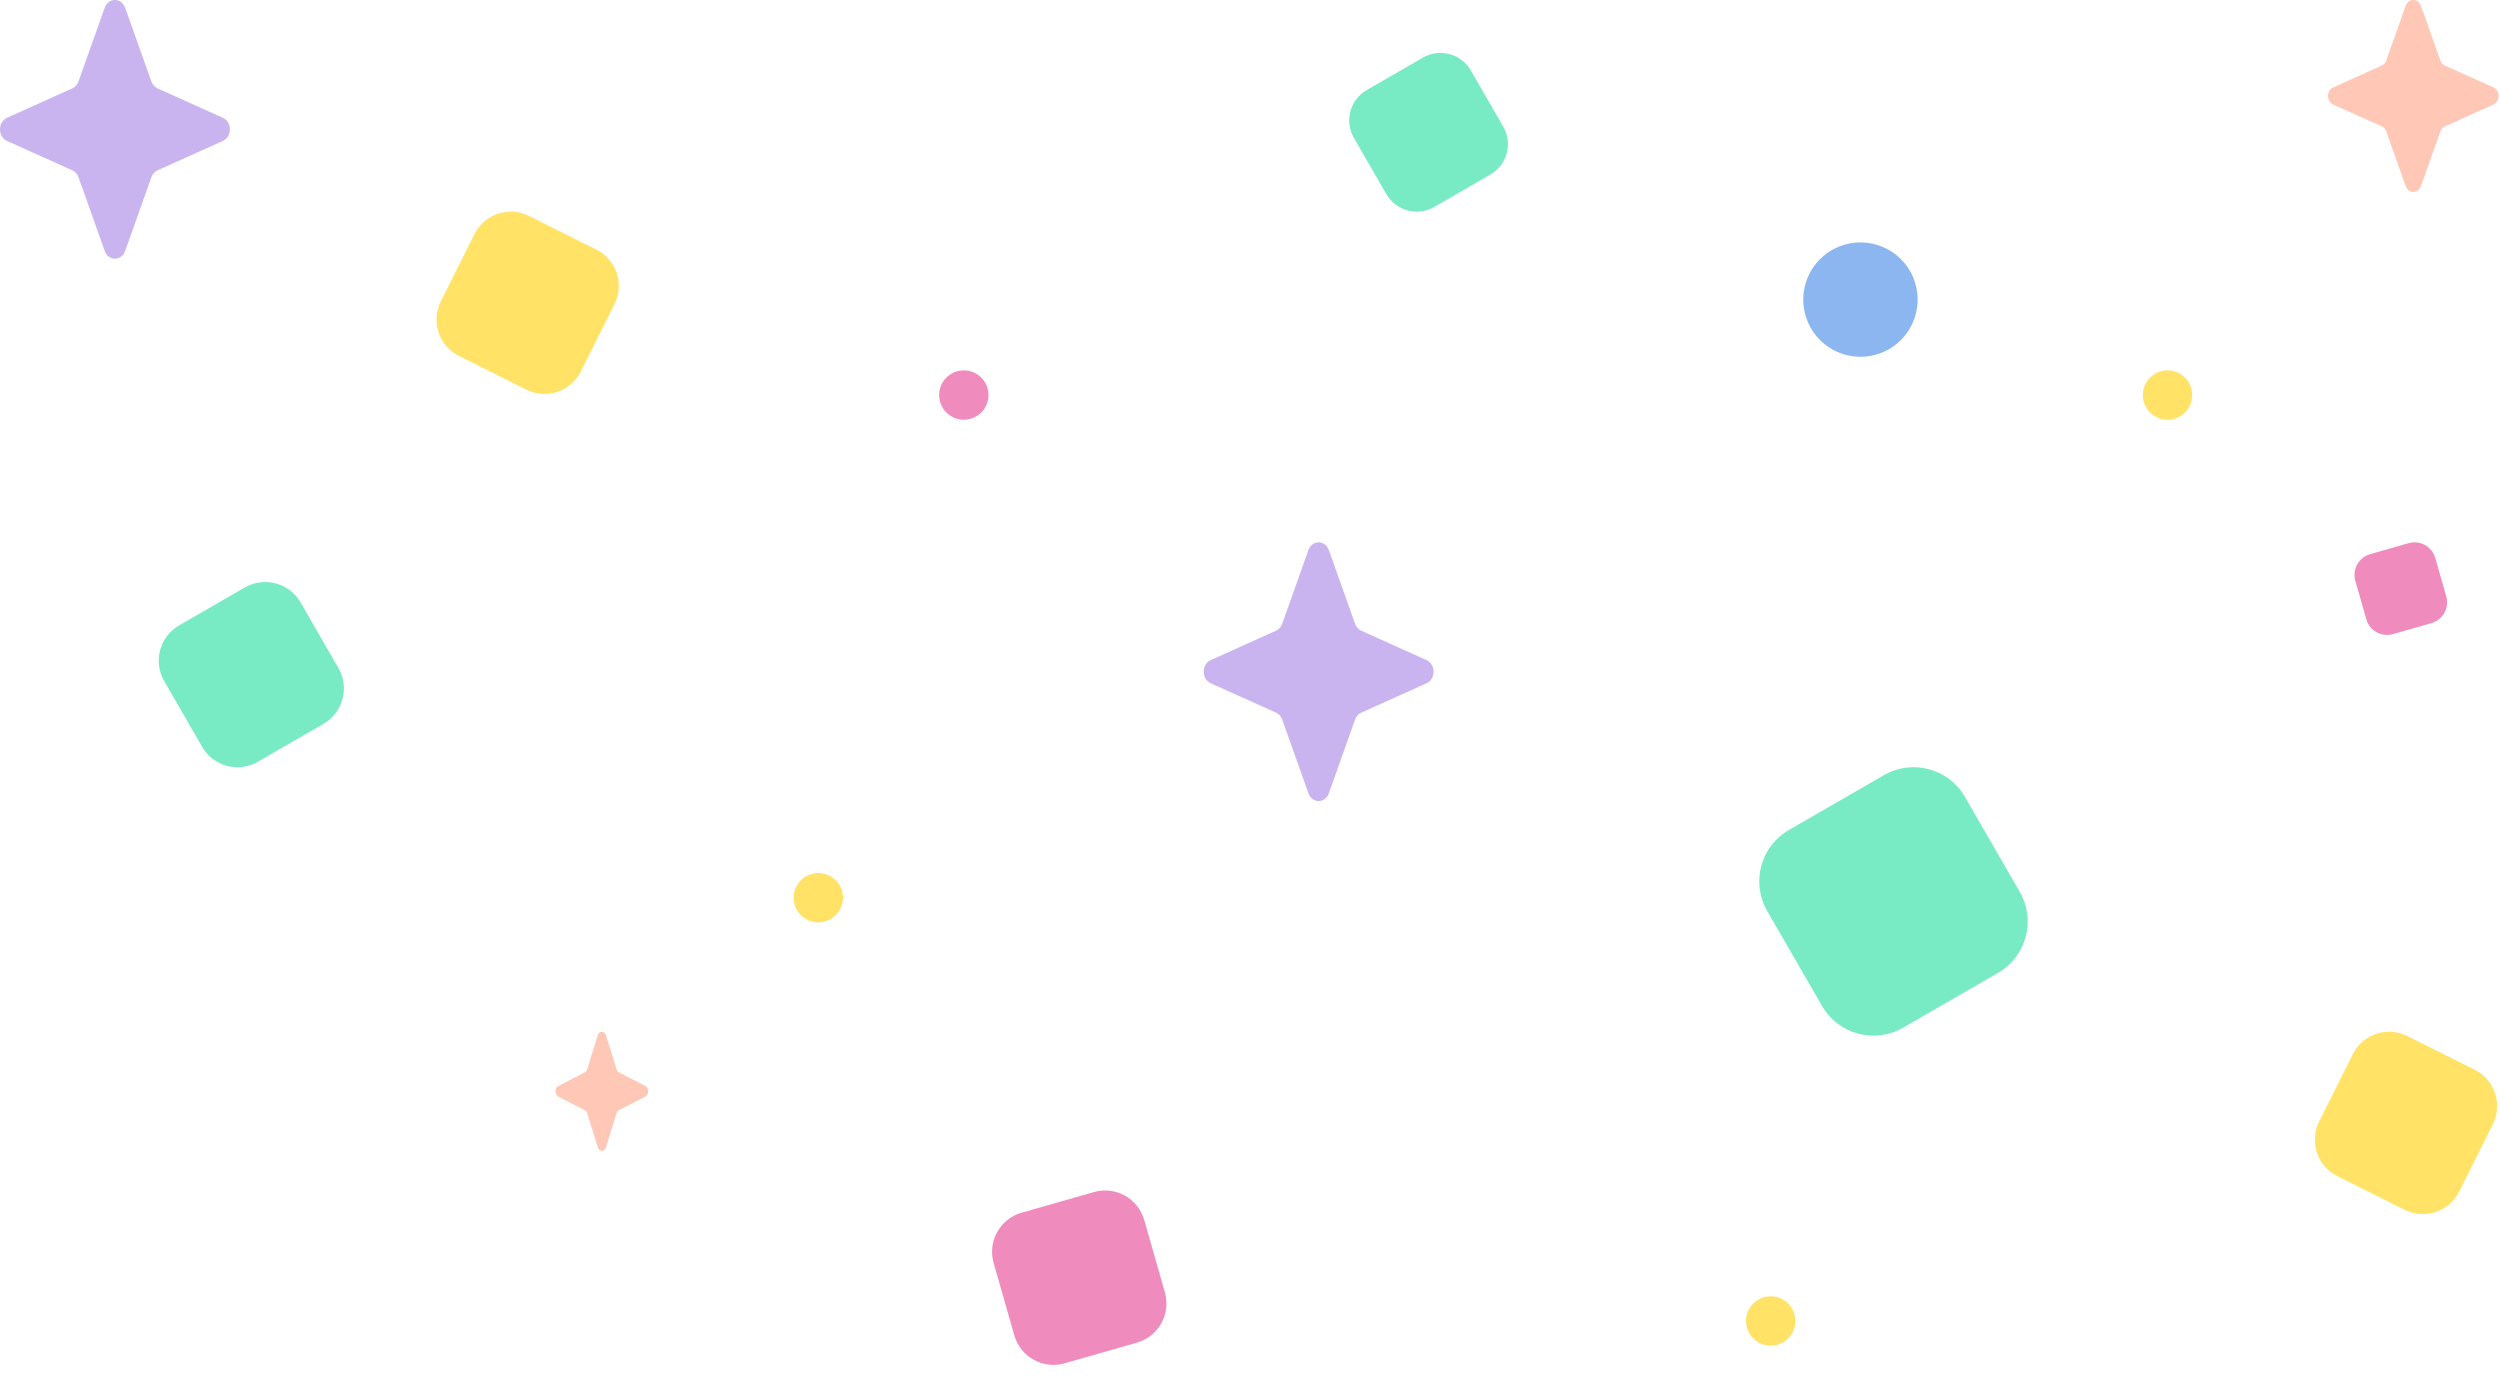 <svg width="189" height="104" viewBox="0 0 189 104" fill="none" xmlns="http://www.w3.org/2000/svg">
<path d="M39.789 29.458L34.7 26.913C33.181 26.154 32.566 24.308 33.325 22.789L35.87 17.7C36.629 16.181 38.475 15.566 39.994 16.325L45.083 18.87C46.602 19.629 47.217 21.476 46.458 22.994L43.913 28.084C43.154 29.602 41.308 30.217 39.789 29.458Z" fill="#FFE266"/>
<path d="M181.789 91.458L176.7 88.913C175.181 88.154 174.566 86.308 175.325 84.789L177.87 79.7C178.629 78.181 180.476 77.566 181.994 78.325L187.083 80.87C188.602 81.629 189.217 83.475 188.458 84.994L185.913 90.084C185.154 91.602 183.308 92.217 181.789 91.458Z" fill="#FFE266"/>
<path d="M77.23 91.682L82.702 90.119C84.334 89.653 86.035 90.598 86.502 92.23L88.065 97.702C88.531 99.334 87.586 101.035 85.953 101.502L80.482 103.065C78.85 103.531 77.148 102.586 76.682 100.954L75.119 95.482C74.653 93.85 75.598 92.148 77.23 91.682Z" fill="#EF8BBD"/>
<path d="M179.184 41.893L182.089 41.063C182.956 40.816 183.859 41.318 184.107 42.184L184.937 45.089C185.184 45.956 184.683 46.859 183.816 47.107L180.911 47.937C180.044 48.184 179.141 47.682 178.893 46.816L178.063 43.911C177.816 43.044 178.318 42.141 179.184 41.893Z" fill="#EF8BBD"/>
<path d="M151.055 73.547L143.87 77.695C141.727 78.933 138.986 78.198 137.749 76.055L133.601 68.871C132.364 66.727 133.098 63.986 135.241 62.749L142.426 58.601C144.569 57.364 147.31 58.098 148.547 60.241L152.695 67.426C153.933 69.569 153.198 72.31 151.055 73.547Z" fill="#78EAC4"/>
<path d="M112.675 13.192L108.427 15.645C107.16 16.376 105.539 15.942 104.808 14.675L102.355 10.427C101.624 9.16 102.058 7.539 103.325 6.808L107.573 4.355C108.84 3.624 110.46 4.058 111.192 5.325L113.645 9.573C114.376 10.84 113.942 12.46 112.675 13.192Z" fill="#78EAC4"/>
<path d="M24.454 54.724L19.498 57.585C18.02 58.439 16.129 57.932 15.276 56.454L12.415 51.498C11.561 50.02 12.068 48.129 13.546 47.276L18.502 44.415C19.98 43.561 21.87 44.068 22.724 45.546L25.585 50.502C26.439 51.98 25.932 53.871 24.454 54.724Z" fill="#78EAC4"/>
<path d="M9.463 0.59L11.443 6.157C11.528 6.395 11.696 6.584 11.907 6.68L16.853 8.908C17.552 9.223 17.552 10.336 16.853 10.651L11.907 12.879C11.696 12.975 11.528 13.164 11.443 13.402L9.463 18.969C9.184 19.756 8.194 19.756 7.915 18.969L5.935 13.402C5.85 13.164 5.682 12.975 5.47 12.879L0.524 10.651C-0.175 10.336 -0.175 9.223 0.524 8.908L5.47 6.68C5.682 6.584 5.85 6.395 5.934 6.157L7.914 0.59C8.194 -0.197 9.183 -0.197 9.463 0.59Z" fill="#CAB4EF"/>
<path d="M100.463 41.59L102.443 47.157C102.528 47.395 102.696 47.584 102.907 47.679L107.853 49.908C108.552 50.223 108.552 51.336 107.853 51.651L102.907 53.879C102.696 53.975 102.528 54.164 102.443 54.402L100.463 59.969C100.184 60.755 99.194 60.755 98.915 59.969L96.935 54.402C96.85 54.163 96.682 53.975 96.47 53.879L91.524 51.651C90.825 51.336 90.825 50.223 91.524 49.908L96.47 47.679C96.682 47.584 96.85 47.395 96.934 47.157L98.915 41.59C99.194 40.803 100.183 40.803 100.463 41.59Z" fill="#CAB4EF"/>
<path d="M183.019 0.438L184.488 4.567C184.551 4.744 184.675 4.884 184.832 4.955L188.501 6.608C189.02 6.841 189.02 7.667 188.501 7.901L184.832 9.554C184.675 9.625 184.551 9.765 184.488 9.941L183.019 14.071C182.812 14.654 182.078 14.654 181.871 14.071L180.402 9.941C180.339 9.765 180.215 9.625 180.058 9.554L176.389 7.901C175.87 7.667 175.87 6.841 176.389 6.608L180.058 4.955C180.215 4.884 180.339 4.744 180.402 4.567L181.871 0.438C182.078 -0.146 182.812 -0.146 183.019 0.438Z" fill="#FFC7B6"/>
<path d="M45.812 78.271L46.609 80.833C46.644 80.943 46.711 81.03 46.797 81.073L48.789 82.099C49.07 82.244 49.07 82.756 48.789 82.901L46.797 83.927C46.711 83.97 46.644 84.057 46.609 84.167L45.812 86.729C45.699 87.091 45.301 87.091 45.188 86.729L44.391 84.167C44.356 84.057 44.289 83.97 44.203 83.927L42.211 82.901C41.93 82.756 41.93 82.244 42.211 82.099L44.203 81.073C44.289 81.03 44.356 80.943 44.391 80.833L45.188 78.271C45.301 77.909 45.699 77.909 45.812 78.271Z" fill="#FFC7B6"/>
<path d="M142.306 26.645C144.512 25.73 145.559 23.201 144.645 20.995C143.73 18.788 141.201 17.741 138.994 18.656C136.788 19.57 135.741 22.1 136.656 24.306C137.57 26.512 140.1 27.559 142.306 26.645Z" fill="#8BB6EF"/>
<path d="M72.865 31.73C73.895 31.73 74.73 30.895 74.73 29.865C74.73 28.835 73.895 28 72.865 28C71.835 28 71 28.835 71 29.865C71 30.895 71.835 31.73 72.865 31.73Z" fill="#EF8BBD"/>
<path d="M163.865 31.73C164.895 31.73 165.73 30.895 165.73 29.865C165.73 28.835 164.895 28 163.865 28C162.835 28 162 28.835 162 29.865C162 30.895 162.835 31.73 163.865 31.73Z" fill="#FFE266"/>
<path d="M61.865 69.73C62.895 69.73 63.73 68.895 63.73 67.865C63.73 66.835 62.895 66 61.865 66C60.835 66 60 66.835 60 67.865C60 68.895 60.835 69.73 61.865 69.73Z" fill="#FFE266"/>
<path d="M133.865 101.73C134.895 101.73 135.73 100.895 135.73 99.865C135.73 98.835 134.895 98 133.865 98C132.835 98 132 98.835 132 99.865C132 100.895 132.835 101.73 133.865 101.73Z" fill="#FFE266"/>
</svg>
